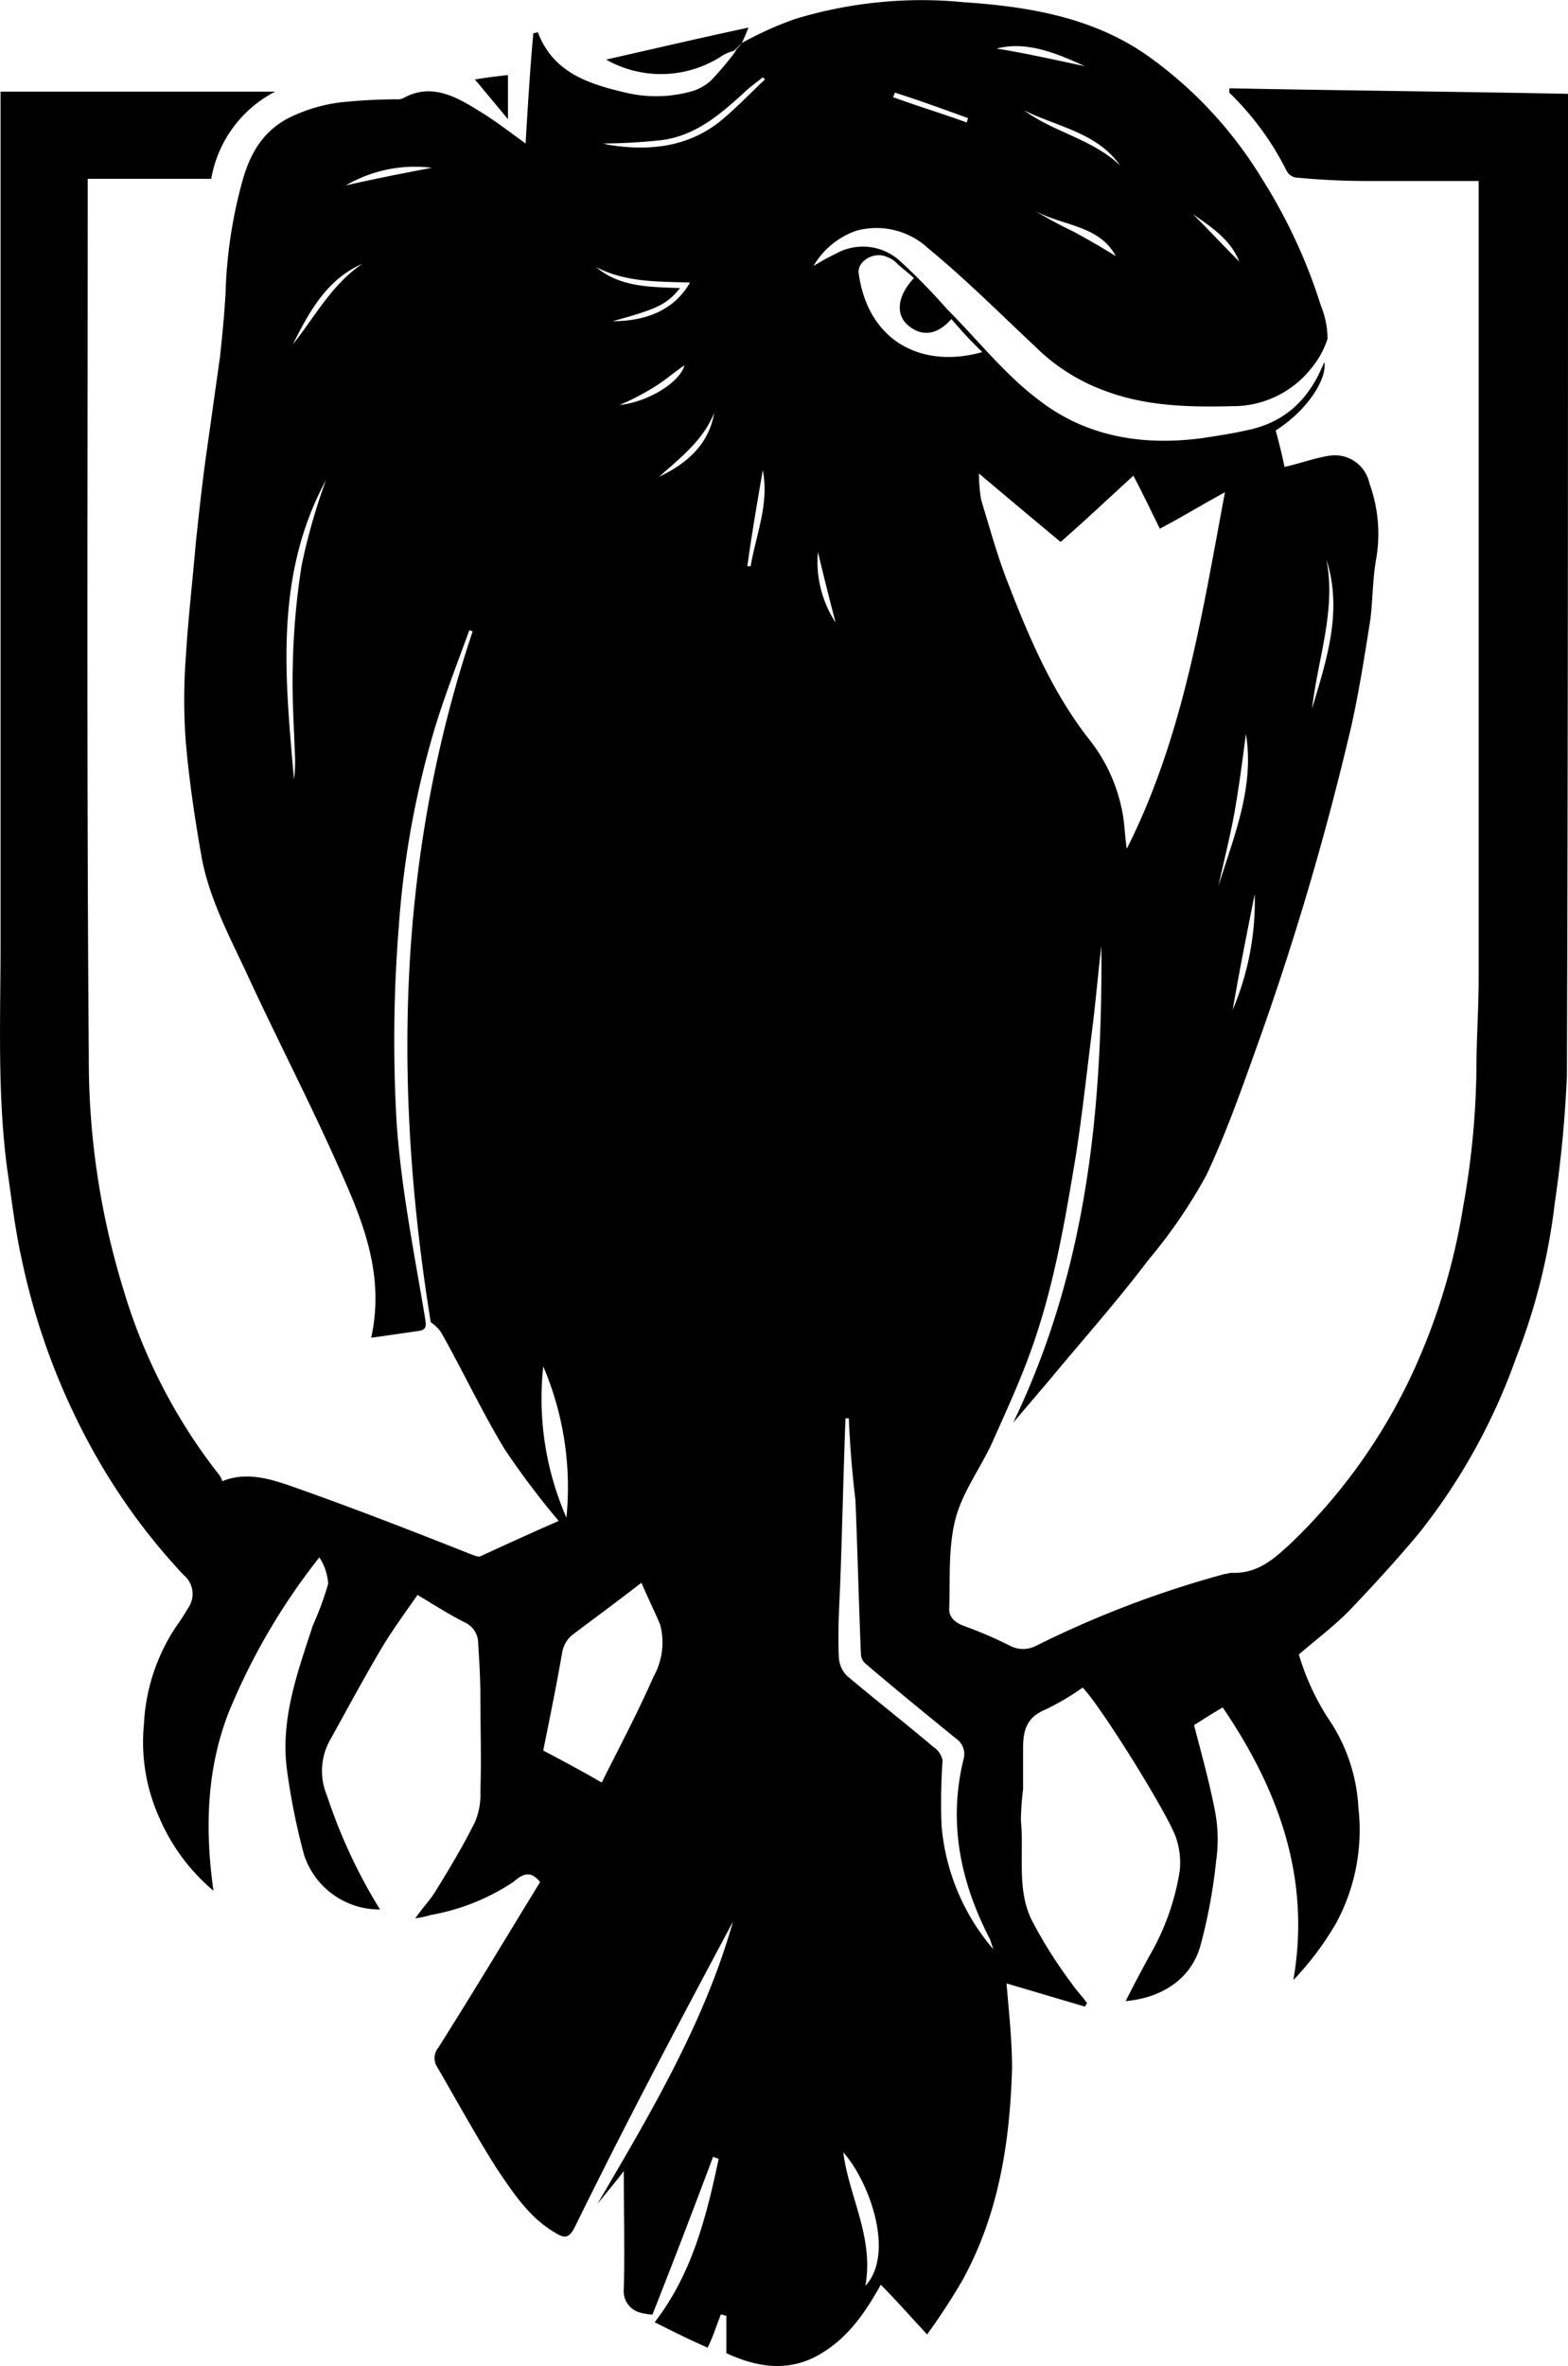 <svg xmlns="http://www.w3.org/2000/svg" viewBox="0 0 142.15 214.35"><title>atticus</title><path d="M67.25 3.9a30.62 30.62 0 0 1 4.9-2.2 39.33 39.33 0 0 1 7.6-1.5 38.6 38.6 0 0 1 7.6 0c6 .4 11.9 1.4 16.9 5a37.57 37.57 0 0 1 10.1 10.9 49 49 0 0 1 5.4 11.6 8 8 0 0 1 .6 3 8.05 8.05 0 0 1-1.5 2.7 9.05 9.05 0 0 1-7.2 3.4c-3.9.1-7.8 0-11.5-1.4a17.37 17.37 0 0 1-6.3-4c-3.2-3-6.3-6.1-9.7-8.9a6.9 6.9 0 0 0-6.5-1.6 7.2 7.2 0 0 0-3.9 3.2 19.83 19.83 0 0 1 2-1.1 5 5 0 0 1 5.9.7 57 57 0 0 1 4.2 4.3c2.8 2.8 5.3 6 8.4 8.3 4.3 3.3 9.4 4.1 14.7 3.4 1.3-.2 2.7-.4 4-.7 3.6-.7 5.8-2.9 7.1-6.2.3 1.4-1.4 4.3-4.4 6.2.3 1.1.6 2.3.8 3.3 1.4-.3 2.7-.8 4-1a3.2 3.2 0 0 1 3.7 2.5 13.4 13.4 0 0 1 .6 6.9c-.3 1.7-.3 3.5-.5 5.3-.5 3.2-1 6.4-1.7 9.6a264.6 264.6 0 0 1-8.6 29.2c-1.4 3.9-2.8 7.9-4.6 11.7a46.6 46.6 0 0 1-5.2 7.6c-2.5 3.3-5.2 6.4-7.9 9.6-1.4 1.7-2.8 3.3-4.4 5.2 6.7-13.9 8.1-28.4 8-43.2-.3 2.4-.5 4.9-.8 7.3-.5 3.9-.9 7.7-1.5 11.6-1 6-2 12-4.1 17.8-1 2.8-2.3 5.6-3.5 8.3-1.1 2.4-2.8 4.6-3.4 7.2s-.4 5.3-.5 7.9c0 .7.5 1.2 1.3 1.5a37.9 37.9 0 0 1 4.2 1.8 2.55 2.55 0 0 0 2.4 0 92.73 92.73 0 0 1 17.1-6.5c.2 0 .4-.1.6-.1 2.3.1 3.8-1.2 5.4-2.7a51.14 51.14 0 0 0 11.5-16.5 57.63 57.63 0 0 0 4.1-14 74.55 74.55 0 0 0 1.2-12.5c0-2.7.2-5.4.2-8.1V16.4h-10c-2.1 0-4.3-.1-6.4-.3a1.17 1.17 0 0 1-1-.6 26 26 0 0 0-5.2-7.1V8c10.2.2 20.4.3 30.7.5v1.3c0 29.2 0 58.5-.1 87.7a111.8 111.8 0 0 1-1.1 11.5 56.35 56.35 0 0 1-3.5 14 55.13 55.13 0 0 1-8.8 15.9c-2 2.4-4.2 4.8-6.4 7.1-1.4 1.4-3 2.6-4.5 3.9a22.38 22.38 0 0 0 2.6 5.7 15.8 15.8 0 0 1 2.8 8.2 17.74 17.74 0 0 1-2 10.4 27.17 27.17 0 0 1-3.9 5.2c1.6-9.2-1.3-17.2-6.4-24.7-.9.5-1.8 1.1-2.6 1.6.7 2.7 1.4 5.2 1.9 7.8a13.6 13.6 0 0 1 .1 4.5 48.45 48.45 0 0 1-1.4 7.6c-.8 3-3.4 4.8-6.8 5.1.7-1.4 1.4-2.7 2.1-4a22.15 22.15 0 0 0 2.8-7.8 7 7 0 0 0-.3-2.9c-.6-2-6.9-12.1-8.5-13.7a23.3 23.3 0 0 1-3.4 2c-1.7.7-2 1.9-2 3.5v3.7a26.35 26.35 0 0 0-.2 2.8c.3 3.1-.4 6.3 1 9.1a42.1 42.1 0 0 0 3.6 5.7c.4.6 1 1.2 1.4 1.8-.1.1-.1.2-.2.3l-7.1-2.1c.2 2.5.5 5.1.5 7.7-.2 6.7-1.2 13.2-4.5 19.2a58.08 58.08 0 0 1-3.2 4.9c-1.5-1.6-2.8-3.1-4.2-4.5-1.4 2.5-3 4.9-5.7 6.4s-5.5 1.1-8.3-.2v-3.4c-.2 0-.3-.1-.5-.1-.4 1-.7 2-1.2 3-1.6-.7-3.2-1.5-4.8-2.3 3.4-4.4 4.7-9.6 5.8-14.8-.2-.1-.3-.1-.5-.2-1.8 4.8-3.6 9.5-5.5 14.3a5 5 0 0 1-1.2-.2 2 2 0 0 1-1.4-2.1c.1-3.5 0-6.9 0-10.7-.9 1.2-1.7 2.1-2.4 3 4.8-8.2 9.7-16.4 12.3-25.6-2.4 4.5-4.8 9-7.2 13.6s-4.9 9.5-7.2 14.2c-.5.9-.9.9-1.7.4-2.4-1.4-3.8-3.6-5.3-5.8-1.9-3-3.6-6.1-5.4-9.2a1.5 1.5 0 0 1 .1-1.8c3.1-4.9 6.1-9.9 9.1-14.8a.3.3 0 0 0 .1-.2c-.8-1-1.5-.8-2.4 0a19.73 19.73 0 0 1-7.5 3 7.83 7.83 0 0 1-1.4.3c.7-1 1.3-1.6 1.8-2.4 1.3-2.1 2.5-4.1 3.6-6.3a6.36 6.36 0 0 0 .5-2.8c.1-2.9 0-5.8 0-8.6 0-1.6-.1-3.2-.2-4.8a2.06 2.06 0 0 0-1.2-1.9c-1.4-.7-2.8-1.6-4.3-2.5-1.1 1.6-2.3 3.2-3.3 4.9-1.6 2.7-3.1 5.5-4.6 8.2a5.73 5.73 0 0 0-.3 5.1 48.3 48.3 0 0 0 4.8 10.3 7.17 7.17 0 0 1-6.9-5 60.6 60.6 0 0 1-1.5-7.4c-.7-4.7.9-9 2.3-13.3a29.16 29.16 0 0 0 1.4-3.8 4.88 4.88 0 0 0-.8-2.4 58.34 58.34 0 0 0-8.2 14c-2 5.1-2.2 10.5-1.4 16.2a17.78 17.78 0 0 1-4.9-6.6 16.64 16.64 0 0 1-1.4-8.5 17.43 17.43 0 0 1 3.1-9.1c.3-.4.6-.9.9-1.4a2.22 2.22 0 0 0-.4-3 56.25 56.25 0 0 1-8.4-11.6 61.75 61.75 0 0 1-6.3-17.1c-.6-2.7-.9-5.4-1.3-8.1-.9-6.8-.6-13.6-.6-20.3V8.3h24.9a11 11 0 0 0-5.8 7.9H7.95v1.5c0 26-.1 52.1.1 78.1a70.55 70.55 0 0 0 3.1 20.9 50.3 50.3 0 0 0 8.7 16.9 1.63 1.63 0 0 1 .3.6c2.2-.9 4.4-.2 6.4.5 5.4 1.9 10.8 4 16.1 6.1.3.1.7.3.9.2 2.4-1.1 4.8-2.2 7.1-3.2a73.73 73.73 0 0 1-4.9-6.5c-2-3.3-3.7-6.9-5.6-10.3a3.1 3.1 0 0 0-1.1-1.2c-3.4-21.1-3.1-42 3.8-62.6-.1 0-.2-.1-.3-.1-1.1 3-2.3 6.1-3.2 9.1a83.16 83.16 0 0 0-3.2 17.8 129.06 129.06 0 0 0-.2 17.6c.4 6 1.6 11.9 2.6 17.9.1.7.1 1-.7 1.1-1.4.2-2.7.4-4.2.6 1.3-5.9-.9-10.9-3.1-15.8-2.5-5.6-5.3-11-7.9-16.6-1.7-3.7-3.7-7.3-4.4-11.3-.6-3.4-1.1-6.8-1.4-10.2a50.77 50.77 0 0 1 0-7.8c.2-3.4.6-6.8.9-10.3.3-2.8.6-5.6 1-8.4s.8-5.7 1.2-8.5c.2-1.9.4-3.9.5-5.8a42.44 42.44 0 0 1 1.5-10c.7-2.6 1.9-4.6 4.2-5.8a14.7 14.7 0 0 1 4.5-1.4 48.44 48.44 0 0 1 5.3-.3 1.27 1.27 0 0 0 .6-.1c2.5-1.4 4.7-.2 6.8 1.1 1.5.9 2.9 2 4.3 3 .2-3.4.4-6.7.7-10a.76.76 0 0 0 .4-.1c1.4 3.7 4.6 4.7 8 5.5a11.87 11.87 0 0 0 6.2-.2 4.62 4.62 0 0 0 1.5-.9 27.46 27.46 0 0 0 2.2-2.6c.1-.3.4-.5.6-.8zm28.9 45.2c-2.4-2-4.8-4-7.4-6.2a14.36 14.36 0 0 0 .2 2.4c.8 2.6 1.5 5.2 2.5 7.7 1.9 4.9 4 9.8 7.3 14a15 15 0 0 1 2.9 6.1c.3 1.2.3 2.5.5 3.8 5.1-10.1 6.8-21.1 8.9-32.3-2.2 1.2-4 2.3-5.9 3.3-.8-1.6-1.5-3.1-2.4-4.8-2.2 2-4.3 4-6.6 6zm-41.6 112.4c1.6-3.2 3.3-6.4 4.7-9.6a6.32 6.32 0 0 0 .6-4.7c-.5-1.2-1.1-2.4-1.7-3.8-2.2 1.7-4.1 3.1-6.1 4.6a2.65 2.65 0 0 0-1.1 1.8c-.5 2.9-1.1 5.8-1.7 8.8 1.7.9 3.4 1.8 5.3 2.9zm22.4-33h-.3c-.2 5.2-.3 10.4-.5 15.5-.1 2.1-.2 4.1-.1 6.2a2.57 2.57 0 0 0 .7 1.6c2.6 2.2 5.3 4.3 7.9 6.5a1.85 1.85 0 0 1 .8 1.2 56.13 56.13 0 0 0-.1 5.8 19.7 19.7 0 0 0 4.7 11.3l-.3-.9c-2.7-5.2-3.8-10.6-2.4-16.3a1.7 1.7 0 0 0-.7-1.9c-2.7-2.2-5.4-4.4-8.1-6.7a1.2 1.2 0 0 1-.5-.9c-.2-4.7-.3-9.3-.5-14-.3-2.5-.5-5-.6-7.4zm9.3-99.6c-1.3 1.5-2.7 1.6-3.9.6s-1-2.7.5-4.3c-.5-.5-1.1-.9-1.6-1.4a2.18 2.18 0 0 0-.8-.5c-1.2-.6-2.8.4-2.6 1.5.9 6.3 5.9 8.6 11.2 7.1a39.74 39.74 0 0 1-2.8-3zm-37 94.9a26.94 26.94 0 0 0 2.1 13.7 27.87 27.87 0 0 0-2.1-13.7zm29.2 83.3c2.7-2.9.4-9.4-2-12.1.5 4 2.8 7.7 2 12.1zM29.55 43.5c-4.7 8.7-3.7 17.9-2.9 27.1a12.1 12.1 0 0 0 .1-1.9c-.1-2.9-.3-5.7-.2-8.6a65.42 65.42 0 0 1 .8-8.9 55.65 55.65 0 0 1 2.2-7.7zm32.1-17.4c-1.2 1.5-2.1 1.9-6.1 3 3.3 0 5.7-1.2 7-3.5-2.9-.1-5.8 0-8.5-1.4 2.1 1.8 4.8 1.8 7.6 1.9zm7.7-18.9l-.2-.2c-.6.5-1.2.9-1.7 1.4-2.2 2-4.4 3.9-7.5 4.3a51.34 51.34 0 0 1-5.3.3 1.58 1.58 0 0 1 .4.1c3.6.6 7.1.3 10.1-2 1.5-1.2 2.8-2.6 4.2-3.9zm43.6 59.3c-.3 2.3-.6 4.6-1 6.9s-1 4.6-1.5 6.9c1.4-4.5 3.3-9 2.5-13.8zm7.3-15.8c.9 4.6-.8 9-1.3 13.5 1.3-4.4 2.8-8.8 1.3-13.5zm-8.5 40.8a25.18 25.18 0 0 0 2-10.5c-.7 3.5-1.4 7-2 10.5zm-78.9-67.6c-3.2 1.4-4.8 4.3-6.3 7.3 2-2.5 3.5-5.4 6.3-7.3zm60-13.9c2.7 2 6.2 2.6 8.7 5-2.1-3-5.7-3.5-8.7-5zm8.3 13.2c-1.6-3-5.3-2.7-7.8-4.4a39.66 39.66 0 0 0 4 2.2c1.3.7 2.5 1.4 3.8 2.2zm-33.4 28.1h.3c.5-2.9 1.7-5.7 1.1-8.7-.5 2.9-1 5.8-1.4 8.7zM98.35 6c-2.6-1.2-5.3-2.3-8-1.6 2.5.4 5.2 1 8 1.6zm-67 10.8c2.6-.6 5.2-1.1 7.8-1.6a12.43 12.43 0 0 0-7.8 1.6zm33.4 20.6c-1 2.5-3.1 4.1-5 5.8 2.5-1.2 4.5-2.9 5-5.8zm-8.6-.7c2.7-.3 5.5-2.1 5.9-3.6-.9.6-1.8 1.4-2.8 2a22.48 22.48 0 0 1-3.1 1.6zm25-28.3c-.1.1-.1.3-.2.4 2.2.8 4.5 1.5 6.7 2.3 0-.1.1-.3.1-.4-2.2-.8-4.4-1.6-6.6-2.3zm-5.4 48c-.6-2.3-1.1-4.3-1.6-6.4a10.07 10.07 0 0 0 1.6 6.4zm32.4-37c1.4 1.4 2.8 2.9 4.2 4.3-.8-2-2.5-3.1-4.2-4.3zM67.25 3.9l-.7.7a4.18 4.18 0 0 0-1 .4 10.1 10.1 0 0 1-10.6.4c4.4-1 8.7-2 12.9-2.9-.2.5-.4 1-.6 1.4zm-21.2 2.9v4c-1-1.2-1.9-2.3-3-3.6 1.2-.2 2.1-.3 3-.4z"/></svg>